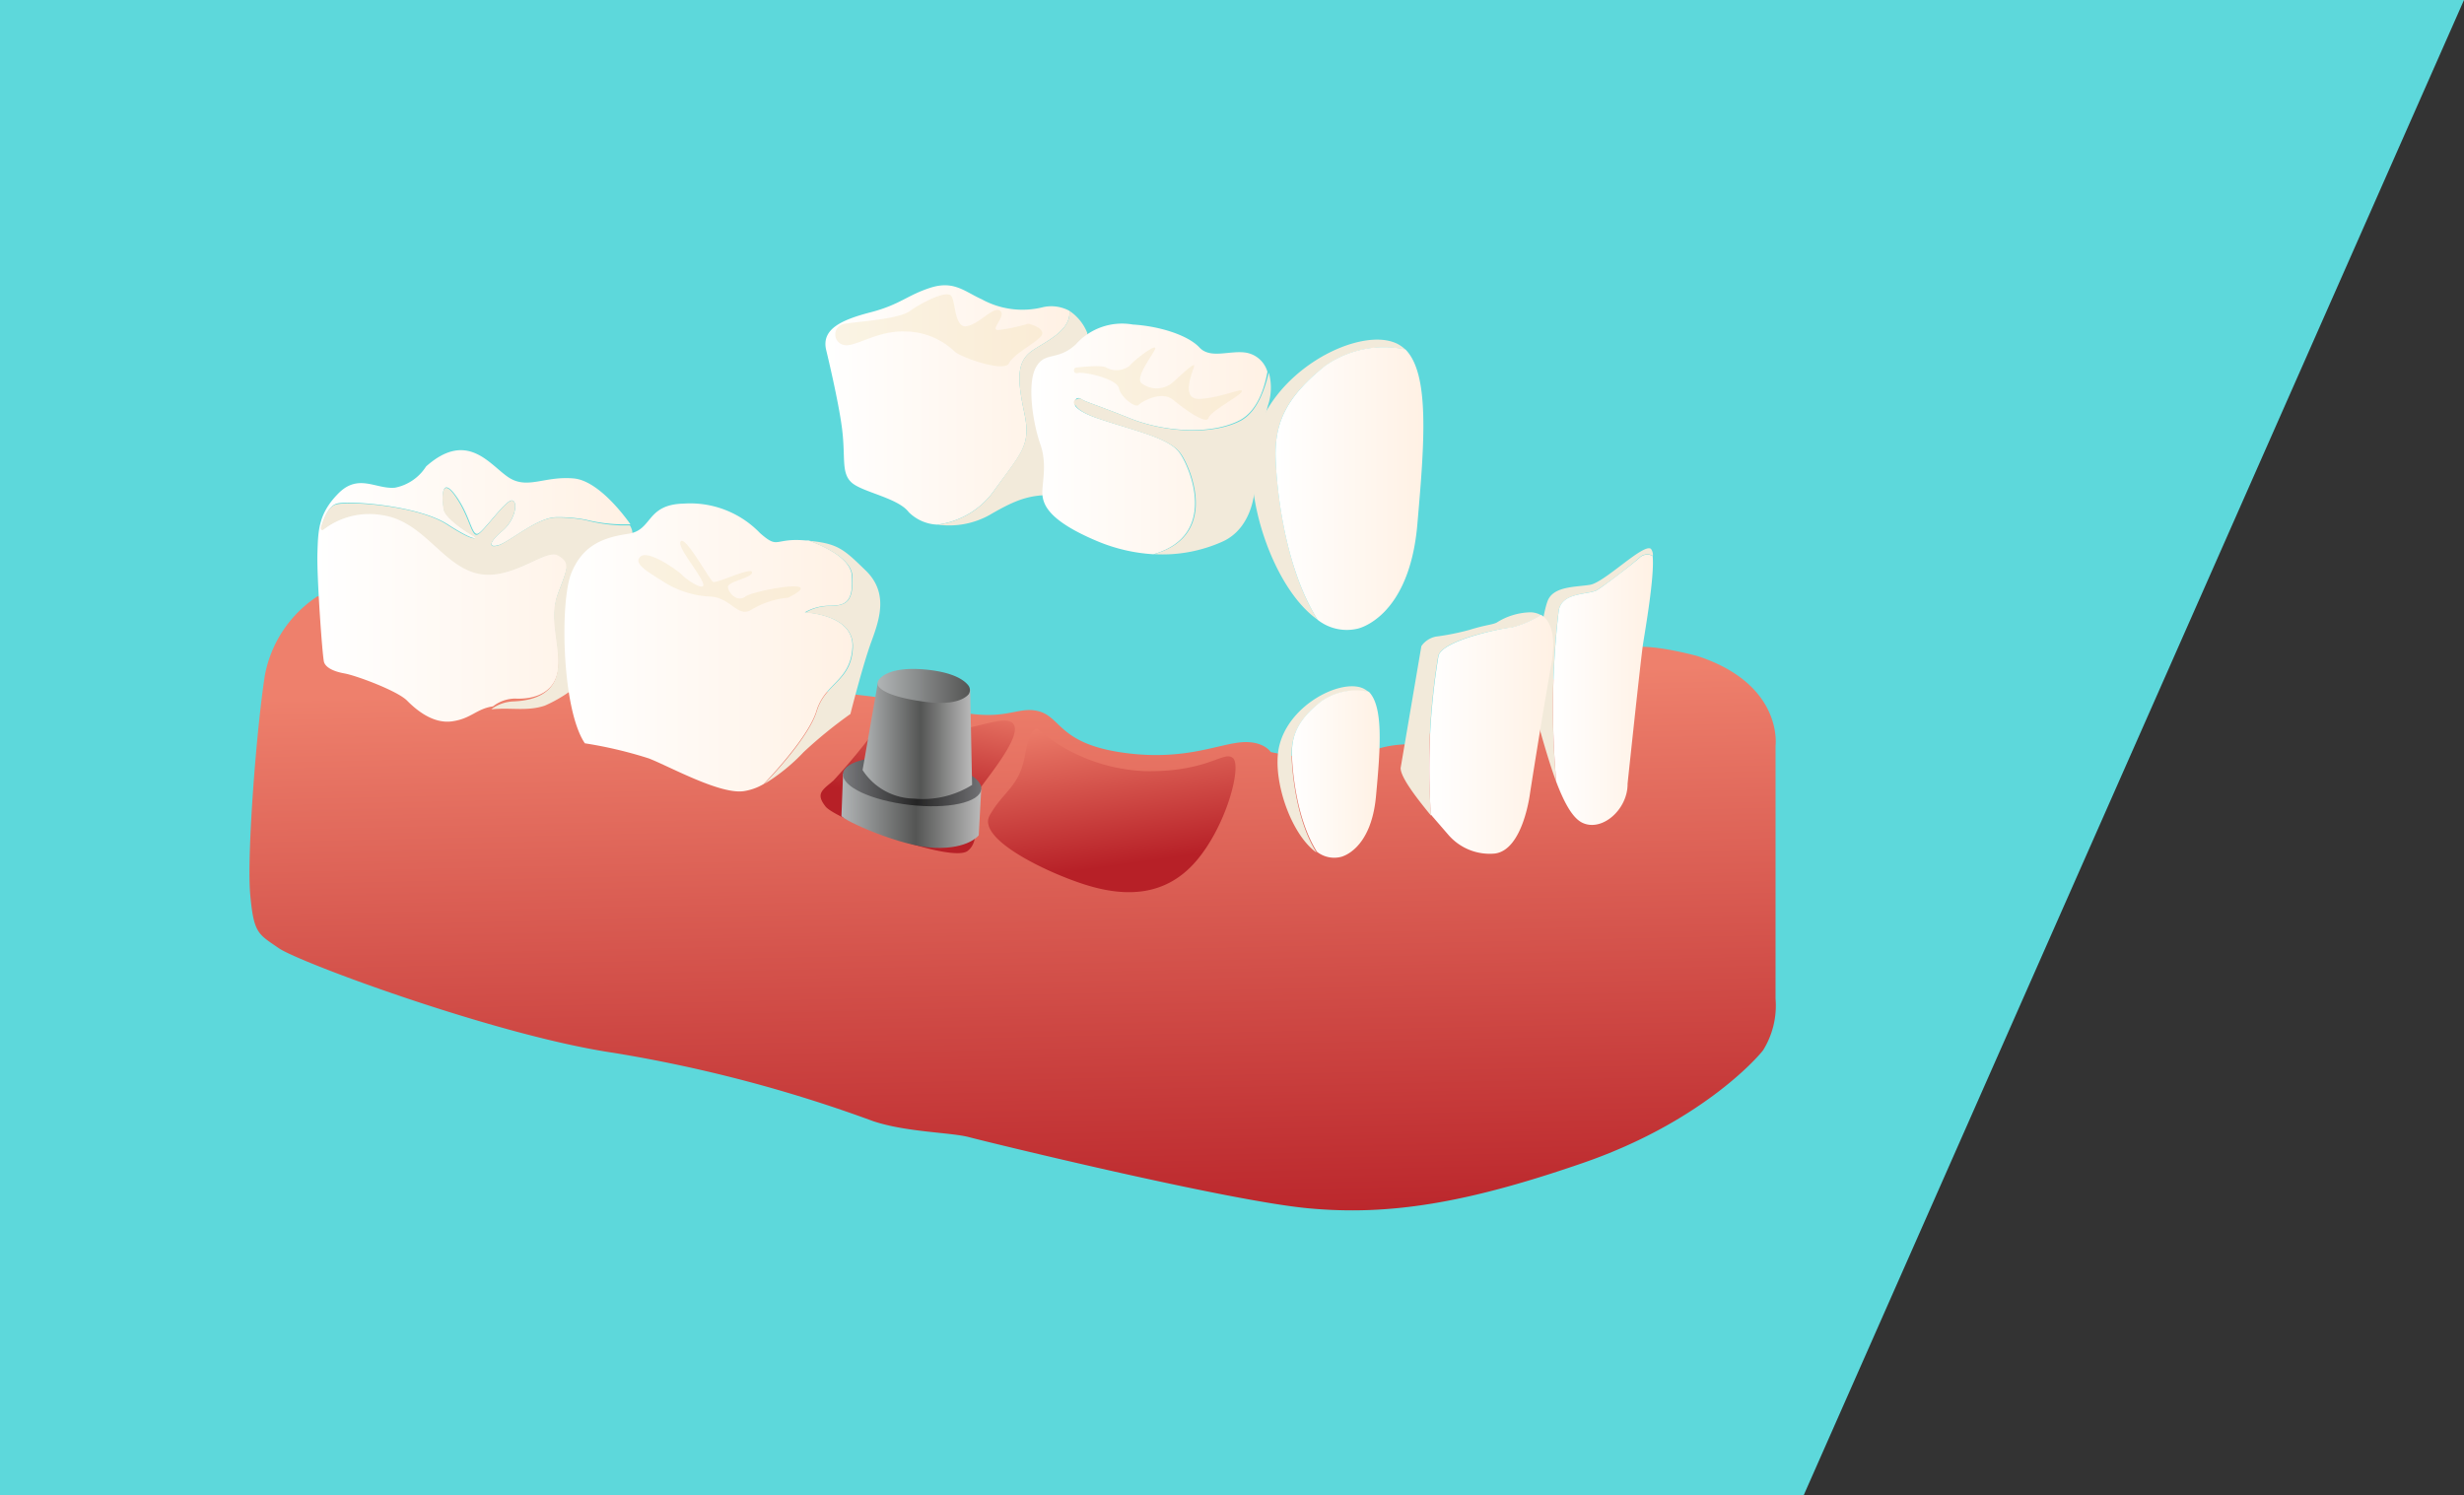 <svg xmlns="http://www.w3.org/2000/svg" xmlns:xlink="http://www.w3.org/1999/xlink" viewBox="0 0 258.8 157.08"><rect x="0" y="0" width="258.8" height="157.08" fill="#333333" stroke="none"/><defs><style>.cls-1{fill:#5dd8db;}.cls-2{fill:url(#linear-gradient);}.cls-3{fill:url(#linear-gradient-2);}.cls-4{fill:#f2eada;}.cls-5{fill:url(#linear-gradient-3);}.cls-6{fill:#f1deb4;opacity:0.35;isolation:isolate;}.cls-7{fill:url(#linear-gradient-4);}.cls-8{fill:url(#linear-gradient-5);}.cls-9{fill:url(#linear-gradient-6);}.cls-10{fill:url(#linear-gradient-7);}.cls-11{fill:url(#linear-gradient-8);}.cls-12{fill:url(#linear-gradient-9);}.cls-13{fill:url(#linear-gradient-10);}.cls-14{fill:url(#linear-gradient-11);}.cls-15{fill:url(#linear-gradient-12);}.cls-16{fill:url(#linear-gradient-13);}.cls-17{fill:url(#linear-gradient-14);}.cls-18{fill:url(#linear-gradient-15);}</style><linearGradient id="linear-gradient" x1="106.05" y1="111.66" x2="107.45" y2="172.88" gradientTransform="translate(0 -40)" gradientUnits="userSpaceOnUse"><stop offset="0" stop-color="#ee806c"/><stop offset="1" stop-color="#b72027"/></linearGradient><linearGradient id="linear-gradient-2" x1="33.25" y1="101.55" x2="66.17" y2="101.55" gradientTransform="translate(0 -40)" gradientUnits="userSpaceOnUse"><stop offset="0" stop-color="#fff"/><stop offset="1" stop-color="#fff1e4"/></linearGradient><linearGradient id="linear-gradient-3" x1="59.32" y1="108.02" x2="89.54" y2="108.02" xlink:href="#linear-gradient-2"/><linearGradient id="linear-gradient-4" x1="86.72" y1="82.53" x2="112.33" y2="82.53" xlink:href="#linear-gradient-2"/><linearGradient id="linear-gradient-5" x1="133.98" y1="91.29" x2="149.5" y2="91.29" xlink:href="#linear-gradient-2"/><linearGradient id="linear-gradient-6" x1="135.68" y1="121.32" x2="144.9" y2="121.32" xlink:href="#linear-gradient-2"/><linearGradient id="linear-gradient-7" x1="163.12" y1="112.44" x2="173.65" y2="112.44" xlink:href="#linear-gradient-2"/><linearGradient id="linear-gradient-8" x1="115.58" y1="114.83" x2="117.82" y2="130.85" xlink:href="#linear-gradient"/><linearGradient id="linear-gradient-9" x1="97.85" y1="111.94" x2="95.67" y2="124.18" xlink:href="#linear-gradient"/><linearGradient id="linear-gradient-10" x1="88.43" y1="125.17" x2="103.06" y2="125.17" gradientTransform="translate(0 -40)" gradientUnits="userSpaceOnUse"><stop offset="0" stop-color="#b1b4b5"/><stop offset="0.53" stop-color="#545554"/><stop offset="1" stop-color="#bbb"/></linearGradient><linearGradient id="linear-gradient-11" x1="88.59" y1="122.1" x2="103.09" y2="122.1" gradientTransform="translate(0 -40)" gradientUnits="userSpaceOnUse"><stop offset="0" stop-color="#797a7d"/><stop offset="0.53" stop-color="#242424"/><stop offset="1" stop-color="#727275"/></linearGradient><linearGradient id="linear-gradient-12" x1="108.39" y1="86.07" x2="133.2" y2="86.07" xlink:href="#linear-gradient-2"/><linearGradient id="linear-gradient-13" x1="150.03" y1="117.13" x2="163.12" y2="117.13" xlink:href="#linear-gradient-2"/><linearGradient id="linear-gradient-14" x1="90.6" y1="117.83" x2="102.1" y2="117.83" xlink:href="#linear-gradient-10"/><linearGradient id="linear-gradient-15" x1="92.2" y1="112.05" x2="101.89" y2="112.05" gradientTransform="translate(0 -40)" gradientUnits="userSpaceOnUse"><stop offset="0" stop-color="#b1b4b5"/><stop offset="1" stop-color="#545554"/></linearGradient></defs><title>Bridges</title><g id="Layer_2" data-name="Layer 2"><g id="Layer_1-2" data-name="Layer 1"><polygon class="cls-1" points="0 0 0 157.08 189.44 157.08 258.8 0 0 0"/><path class="cls-2" d="M33.36,62.63a12.74,12.74,0,0,0-5.54,8.31c-.87,5.54-1.91,18.87-1.54,23s.82,4.15,3,5.66,23,9.21,35.21,11a147.88,147.88,0,0,1,27.22,7.17c3.49,1.17,8.15,1.17,10.07,1.68s26.92,6.63,35.51,7.46,16.8-.54,29-4.76,18.18-10.89,18.9-11.84a8.87,8.87,0,0,0,1.3-5.41V78.34s.86-6.43-8.15-9.41c0,0-5.13-1.43-7.17-.85s-23.61,10.11-23.61,10.11a11.66,11.66,0,0,0-4.84,1.25C141,80.6,133.47,79,133.47,79s-.81-1.31-3.36-1S123.89,80,117.55,79s-6.15-3.72-8.5-4.3-3.49,1.3-9.49-.18S82.18,72.2,80.41,72.2,33.36,62.63,33.36,62.63Z"/><path class="cls-3" d="M58.66,70.09c.23-2.56-1-5.16,0-7.84s1.36-3.25,0-4-5,2.84-8.6,1.86-5.58-5.47-9.84-6.1A8,8,0,0,0,34,55.54a.17.17,0,0,1-.23,0,.17.17,0,0,1,0-.18c.23-.81.73-2.23,1.61-2.46,1.16-.35,8.53.17,11.64,2.17s3,1.37,3,1.37-3.2-1.81-3.4-3-.29-3.5,1.25-1.38,1.68,4.24,2.32,4,2.94-3.61,3.6-3.49.32,2.06-1,3.17-1.6,1.85-.43,1.52,4.09-2.93,6.09-2.93a15.23,15.23,0,0,1,3.09.26,16.88,16.88,0,0,0,3.68.49h1c-.87-1.24-3.49-4.58-5.93-4.82-3.07-.29-4.85,1.17-6.82-.08S49.14,45.09,44.75,49a5,5,0,0,1-3.27,2.23c-2,.18-3.83-1.54-5.95.61s-2.11,3.95-2.19,6.27.52,10.95.7,11.46.87.94,2.14,1.17,5.56,1.83,6.57,2.85,2.76,2.47,4.76,2.18,2.53-1.32,4.27-1.57a3.83,3.83,0,0,1,2.32-.82C56.28,73.49,58.43,72.67,58.66,70.09Z"/><path class="cls-4" d="M66.16,55.19h-1a17.07,17.07,0,0,1-3.68-.56,15.89,15.89,0,0,0-3.08-.27c-2,0-5,2.62-6.09,2.94s-.88-.41.46-1.54,1.68-3.13,1-3.17-2.94,3.26-3.6,3.56-.8-1.79-2.33-4-1.45.23-1.25,1.37,3.34,2.93,3.34,2.93.08.64-3-1.36S36.53,52.6,35.28,53c-.87.24-1.37,1.69-1.6,2.47,0,.15.15.29.27.18a7.87,7.87,0,0,1,6.18-1.54c4.3.61,6.24,5.14,9.87,6.1s7.26-2.62,8.6-1.86,1,1.36,0,4,.23,5.25,0,7.83-2.33,3.4-4.66,3.5a4.18,4.18,0,0,0-2.33.81h.21c1.91-.17,3.62.24,5.41-.37a14.57,14.57,0,0,0,3.91-2.53l6.51-4.84L66.4,55.76A2,2,0,0,0,66.16,55.19Z"/><path class="cls-5" d="M89.53,68c.2-3.49-5-3.68-5-3.68a5.27,5.27,0,0,1,2.6-.69c1.75,0,2.51-.45,2.33-3.17-.08-1.69-2.61-3-4.53-3.69h-.31c-3.37-.3-2.78,1-4.8-.78a10.17,10.17,0,0,0-8-3.09c-4,.09-3.24,2.79-5.82,3.17s-4.8,1.16-6,4.15-1,14.28,1.43,17.86a44.47,44.47,0,0,1,6.73,1.59c2.24.88,7.53,3.83,10,3.43a5.8,5.8,0,0,0,2.06-.75c2.21-2.33,4.86-5.52,5.52-7.64C86.66,71.69,89.32,71.58,89.53,68Z"/><path class="cls-4" d="M91,60c-2.33-2.26-2.93-2.9-6-3.19,1.91.72,4.44,2,4.53,3.69.12,2.73-.62,3.1-2.33,3.16a4.93,4.93,0,0,0-2.62.7s5.17.15,5,3.69-2.88,3.66-3.8,6.67c-.64,2.12-3.32,5.38-5.52,7.64A19.75,19.75,0,0,0,84.41,79,47.48,47.48,0,0,1,89.32,75s1.31-5.17,2.18-7.54S93.33,62.34,91,60Z"/><path class="cls-6" d="M82.79,62.78A9.06,9.06,0,0,0,79,64c-1.46,1-2.18-1.17-4.3-1.33A10,10,0,0,1,69.52,61c-1.59-1-3.07-1.85-2.23-2.55s3.91,1.47,4.41,2,2.7,1.95,2.06.61S71,57.29,71.53,56.84s3,4.07,3.36,4.28,4.1-1.63,4.1-1-2.64.93-2.53,1.59,1,1.58,1.86.94S87.2,60.57,82.79,62.78Z"/><path class="cls-7" d="M104.31,51.68c3-4.15,4-4.85,3.28-8.28s-.87-5.34.78-6.53c1.43-1,4.16-2.12,3.95-4.22a4,4,0,0,0-2.7-.4,8.87,8.87,0,0,1-6.5-.81c-1.8-.81-2.93-2-5.38-1.22S94.55,32,91.42,32.81s-5.11,1.79-4.66,3.89c0,0,1.32,5.4,1.69,8.39s-.12,4.59,1,5.6,4.88,1.61,6,3.11a4.51,4.51,0,0,0,3,1.31A8.69,8.69,0,0,0,104.31,51.68Z"/><path class="cls-4" d="M112.32,32.65c.21,2.12-2.55,3.23-3.95,4.22-1.65,1.17-1.51,3.11-.78,6.53s-.32,4.09-3.28,8.28a8.6,8.6,0,0,1-5.82,3.43,8.73,8.73,0,0,0,5.42-1c3-1.75,4.45-2.24,7.38-2.08L114.21,35A5,5,0,0,0,112.32,32.65Z"/><path class="cls-6" d="M108,34s1.45.32,1.48,1-3,2.09-3.49,3.14-5.15-.64-5.73-1.22a7.59,7.59,0,0,0-5.16-2.1c-3-.14-5.41,1.77-6.53,1.4A1.13,1.13,0,0,1,88.79,34c1.62-.25,5.61-.48,6.8-1.34s3.77-2.17,4.29-1.61.32,3.49,1.69,3.21,2.85-2.18,3.5-1.6-1.25,2.12-.15,2A18.29,18.29,0,0,0,108,34Z"/><path class="cls-4" d="M139.16,38.47a10.75,10.75,0,0,1,8.45-1.75,3.38,3.38,0,0,0-1.32-.8c-4.08-1.38-12.91,3.21-14.54,10.48-1.25,5.66,2,15.45,6.65,18.7-3.57-5.64-4.3-14-4.42-17C133.89,44.36,135.11,41.69,139.16,38.47Z"/><path class="cls-8" d="M147.61,36.7a10.75,10.75,0,0,0-8.45,1.74c-4,3.22-5.29,5.9-5.18,9.67.1,3,.85,11.32,4.42,17a4.94,4.94,0,0,0,4.18.93s5.4-1.07,6.28-10.87C149.61,46.6,150.2,39.3,147.61,36.7Z"/><path class="cls-4" d="M138.75,73.71a6.4,6.4,0,0,1,5-1,2,2,0,0,0-.78-.48c-2.42-.81-7.67,1.91-8.63,6.23-.74,3.36,1.21,9.17,3.94,11.1-2.11-3.34-2.55-8.3-2.62-10.07C135.63,77.21,136.35,75.62,138.75,73.71Z"/><path class="cls-9" d="M143.77,72.66a6.4,6.4,0,0,0-5,1c-2.4,1.91-3.14,3.5-3.07,5.74.06,1.76.51,6.72,2.62,10.07a2.93,2.93,0,0,0,2.49.55s3.21-.63,3.72-6.45C145,78.53,145.31,74.21,143.77,72.66Z"/><path class="cls-4" d="M167,61.43c-1.48.24-3.6.15-4.34,1.46s-1.94,10.34-.95,13.67c.46,1.61,1.05,3.69,1.75,5.58a87,87,0,0,1,.25-18c.37-2,3.25-1.65,4.07-2.18a49.25,49.25,0,0,0,4.41-3.38,1.17,1.17,0,0,1,1.42-.19,1.13,1.13,0,0,0-.2-.73C172.66,57,168.52,61.2,167,61.43Z"/><path class="cls-10" d="M172.21,58.59c-1.17,1-3.58,2.82-4.42,3.37s-3.72.17-4.07,2.17a87.94,87.94,0,0,0-.26,18c.76,2,1.65,3.77,2.73,4.29,2.06,1,4.79-1.39,4.76-4.1,0,0,1.37-13,1.63-14.72.23-1.48,1.22-7.14,1-9.2A1.17,1.17,0,0,0,172.21,58.59Z"/><path class="cls-11" d="M109,76.6A18.54,18.54,0,0,0,120.2,81c6.7.14,8.38-2.23,9.31-1.36s-.7,7.14-3.91,10.85-7.41,3.72-11.39,2.51-11.65-4.82-10.27-7.33,3.13-3,3.71-6.3S109,76.6,109,76.6Z"/><path class="cls-12" d="M92.43,76a66.07,66.07,0,0,1-4.9,6c-1.17,1-1.89,1.36-.82,2.72s13.19,6,14.93,4.66,0-4.78,1.31-6.59,4.59-5.82,3.39-6.85-5.57,1.62-9.32.61S93.68,75.14,92.43,76Z"/><path class="cls-13" d="M103.06,82.92l-.26,4.82s-1.07,1.46-4.66,1.32-9.59-2.91-9.76-3.35l.17-4.44Z"/><path class="cls-14" d="M103.06,82.92c-.15,1.37-3.49,2.1-7.52,1.63s-7.11-1.91-7-3.28,3.5-2.09,7.53-1.62S103.24,81.59,103.06,82.92Z"/><path class="cls-15" d="M123.88,47.55c-1.17-1.62-4.85-2.33-8.62-3.62s-2.22-2.39-1.77-2.06,1.53.6,5.17,2.06,8.65,1.79,11.64.17c1.77-1,2.5-3.28,2.82-5.05a2.84,2.84,0,0,0-2.21-2c-1.71-.29-3.77.7-4.93-.55s-4.07-2.23-7-2.41a6.5,6.5,0,0,0-6,2.1c-1.94,1.77-3.24.69-4.18,2.41s-.32,5.82.47,8.07.08,4.32.23,5.43.9,2.72,5.83,4.78a18,18,0,0,0,5.82,1.34C128.15,56.18,124.87,48.87,123.88,47.55Z"/><path class="cls-4" d="M130.4,44.15c-3,1.62-8.05,1.27-11.65-.18s-4.73-1.74-5.17-2.06-2,.76,1.77,2.06,7.41,2,8.63,3.63c1,1.31,4.24,8.63-2.78,10.61a15.32,15.32,0,0,0,7.25-1.34c3.31-1.54,3.35-5.76,3.35-5.76a46.72,46.72,0,0,1,1.36-8.47,5.89,5.89,0,0,0,.11-3.5C132.85,40.82,132.13,43.14,130.4,44.15Z"/><path class="cls-6" d="M113,38.62s2.71-.35,3.21,0a2.24,2.24,0,0,0,2.41-.18c.52-.61,2.43-2.09,2.7-1.92s-2.18,3-1.44,3.72a2.61,2.61,0,0,0,3.22,0c.88-.78,2.33-2.18,2.33-1.83s-1.65,3.65.67,3.49,4.47-1.24,4.33-.78-3.29,2.06-3.5,2.79-2.49-.9-3.71-1.91-3.31.19-3.63.54-1.86-.78-2.07-1.77-3.68-1.74-4.26-1.59S112.71,38.66,113,38.62Z"/><path class="cls-4" d="M151.06,68.93c.38-1.69,6.57-2.93,7.7-3a10,10,0,0,0,3.08-1.32,2.25,2.25,0,0,0-1.16-.29,6.9,6.9,0,0,0-3.5,1.09c-.51.23-1.16.23-2.86.76a26.12,26.12,0,0,1-3.5.7,2.44,2.44,0,0,0-1.53,1l-2.18,12.81c0,1,1.77,3.26,3.2,5A70,70,0,0,1,151.06,68.93Z"/><path class="cls-16" d="M161.84,64.58a10.34,10.34,0,0,1-3.05,1.32c-1.16.1-7.31,1.38-7.7,3a72.14,72.14,0,0,0-.8,16.67c1,1.16,1.85,2.14,1.85,2.14A5.74,5.74,0,0,0,157,89.66c3-.37,3.71-6.39,3.71-6.39s1.25-8,2.26-13.65C163.52,66.28,162.62,65,161.84,64.58Z"/><path class="cls-17" d="M92.2,71.72l-1.6,9.17a6.56,6.56,0,0,0,5.41,3,9.75,9.75,0,0,0,6.09-1.44l-.2-10.06Z"/><path class="cls-18" d="M101.73,72.94a.8.8,0,0,0,0-.91c-.41-.55-1.55-1.44-4.66-1.71-3.5-.29-4.53.73-4.82,1.16a.62.62,0,0,0,0,.59c.31.43,1.32,1.16,4.76,1.63C100.12,74.13,101.28,73.43,101.73,72.94Z"/></g></g></svg>